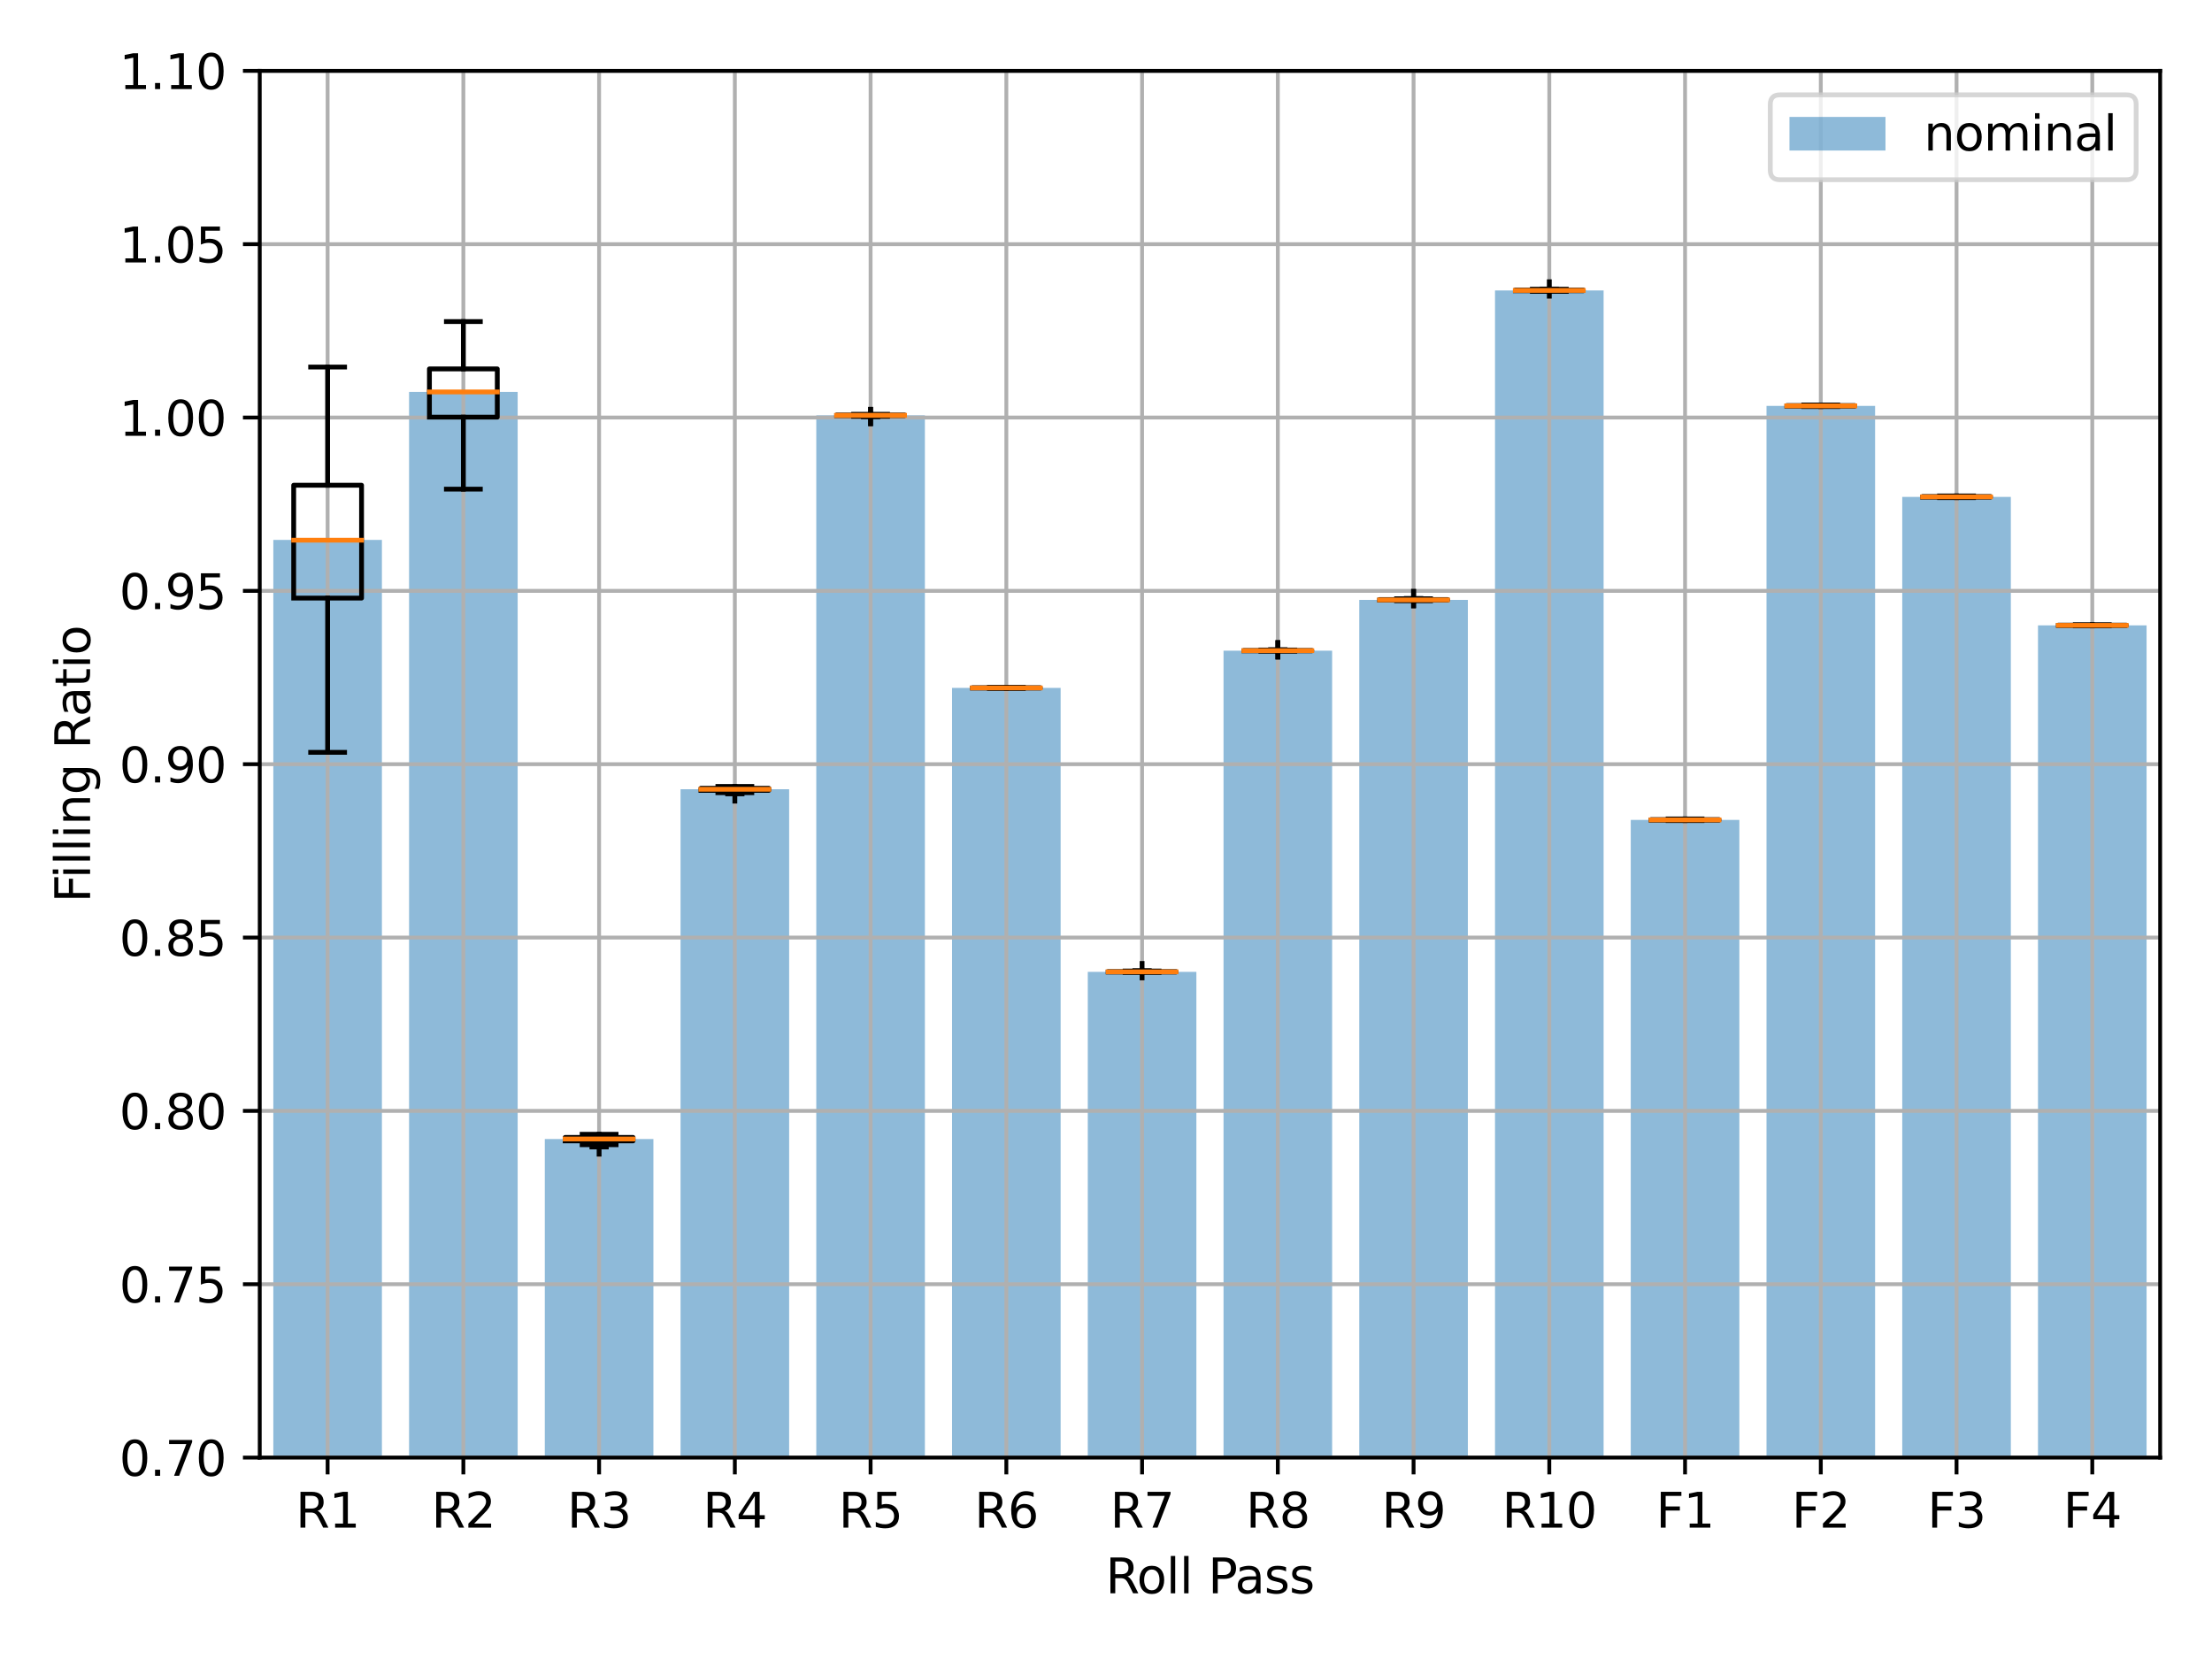 <?xml version="1.0" encoding="utf-8" standalone="no"?>
<!DOCTYPE svg PUBLIC "-//W3C//DTD SVG 1.1//EN"
  "http://www.w3.org/Graphics/SVG/1.1/DTD/svg11.dtd">
<svg xmlns:xlink="http://www.w3.org/1999/xlink" width="460.8pt" height="345.6pt" viewBox="0 0 460.8 345.6" xmlns="http://www.w3.org/2000/svg" version="1.1">
 <defs>
  <style type="text/css">*{stroke-linejoin: round; stroke-linecap: butt}</style>
 </defs>
 <g id="figure_1">
  <g id="patch_1">
   <path d="M 0 345.6 
L 460.8 345.6 
L 460.8 0 
L 0 0 
z
" style="fill: #ffffff"/>
  </g>
  <g id="axes_1">
   <g id="patch_2">
    <path d="M 54.11 303.64 
L 450 303.64 
L 450 14.76 
L 54.11 14.76 
z
" style="fill: #ffffff"/>
   </g>
   <g id="patch_3">
    <path d="M 56.938 809.18 
L 79.56 809.18 
L 79.56 112.475 
L 56.938 112.475 
z
" clip-path="url(#p7769eb1802)" style="fill: #1f77b4; opacity: 0.5"/>
   </g>
   <g id="patch_4">
    <path d="M 85.216 809.18 
L 107.838 809.18 
L 107.838 81.638 
L 85.216 81.638 
z
" clip-path="url(#p7769eb1802)" style="fill: #1f77b4; opacity: 0.5"/>
   </g>
   <g id="patch_5">
    <path d="M 113.493 809.18 
L 136.116 809.18 
L 136.116 237.276 
L 113.493 237.276 
z
" clip-path="url(#p7769eb1802)" style="fill: #1f77b4; opacity: 0.5"/>
   </g>
   <g id="patch_6">
    <path d="M 141.771 809.18 
L 164.394 809.18 
L 164.394 164.415 
L 141.771 164.415 
z
" clip-path="url(#p7769eb1802)" style="fill: #1f77b4; opacity: 0.5"/>
   </g>
   <g id="patch_7">
    <path d="M 170.049 809.18 
L 192.672 809.18 
L 192.672 86.518 
L 170.049 86.518 
z
" clip-path="url(#p7769eb1802)" style="fill: #1f77b4; opacity: 0.5"/>
   </g>
   <g id="patch_8">
    <path d="M 198.327 809.18 
L 220.949 809.18 
L 220.949 143.306 
L 198.327 143.306 
z
" clip-path="url(#p7769eb1802)" style="fill: #1f77b4; opacity: 0.5"/>
   </g>
   <g id="patch_9">
    <path d="M 226.605 809.18 
L 249.227 809.18 
L 249.227 202.457 
L 226.605 202.457 
z
" clip-path="url(#p7769eb1802)" style="fill: #1f77b4; opacity: 0.5"/>
   </g>
   <g id="patch_10">
    <path d="M 254.883 809.18 
L 277.505 809.18 
L 277.505 135.548 
L 254.883 135.548 
z
" clip-path="url(#p7769eb1802)" style="fill: #1f77b4; opacity: 0.5"/>
   </g>
   <g id="patch_11">
    <path d="M 283.161 809.18 
L 305.783 809.18 
L 305.783 124.974 
L 283.161 124.974 
z
" clip-path="url(#p7769eb1802)" style="fill: #1f77b4; opacity: 0.5"/>
   </g>
   <g id="patch_12">
    <path d="M 311.438 809.18 
L 334.061 809.18 
L 334.061 60.503 
L 311.438 60.503 
z
" clip-path="url(#p7769eb1802)" style="fill: #1f77b4; opacity: 0.5"/>
   </g>
   <g id="patch_13">
    <path d="M 339.716 809.18 
L 362.339 809.18 
L 362.339 170.805 
L 339.716 170.805 
z
" clip-path="url(#p7769eb1802)" style="fill: #1f77b4; opacity: 0.5"/>
   </g>
   <g id="patch_14">
    <path d="M 367.994 809.18 
L 390.616 809.18 
L 390.616 84.556 
L 367.994 84.556 
z
" clip-path="url(#p7769eb1802)" style="fill: #1f77b4; opacity: 0.5"/>
   </g>
   <g id="patch_15">
    <path d="M 396.272 809.18 
L 418.894 809.18 
L 418.894 103.51 
L 396.272 103.51 
z
" clip-path="url(#p7769eb1802)" style="fill: #1f77b4; opacity: 0.5"/>
   </g>
   <g id="patch_16">
    <path d="M 424.55 809.18 
L 447.172 809.18 
L 447.172 130.273 
L 424.55 130.273 
z
" clip-path="url(#p7769eb1802)" style="fill: #1f77b4; opacity: 0.5"/>
   </g>
   <g id="matplotlib.axis_1">
    <g id="xtick_1">
     <g id="line2d_1">
      <path d="M 68.249 303.64 
L 68.249 14.76 
" clip-path="url(#p7769eb1802)" style="fill: none; stroke: #b0b0b0; stroke-width: 0.8; stroke-linecap: square"/>
     </g>
     <g id="line2d_2">
      <defs>
       <path id="m041679e17b" d="M 0 0 
L 0 3.5 
" style="stroke: #000000; stroke-width: 0.8"/>
      </defs>
      <g>
       <use xlink:href="#m041679e17b" x="68.249" y="303.64" style="stroke: #000000; stroke-width: 0.8"/>
      </g>
     </g>
     <g id="text_1">
      <!-- R1 -->
      <g transform="translate(61.593 318.238) scale(0.1 -0.1)">
       <defs>
        <path id="DejaVuSans-52" d="M 2841 2188 
Q 3044 2119 3236 1894 
Q 3428 1669 3622 1275 
L 4263 0 
L 3584 0 
L 2988 1197 
Q 2756 1666 2539 1819 
Q 2322 1972 1947 1972 
L 1259 1972 
L 1259 0 
L 628 0 
L 628 4666 
L 2053 4666 
Q 2853 4666 3247 4331 
Q 3641 3997 3641 3322 
Q 3641 2881 3436 2590 
Q 3231 2300 2841 2188 
z
M 1259 4147 
L 1259 2491 
L 2053 2491 
Q 2509 2491 2742 2702 
Q 2975 2913 2975 3322 
Q 2975 3731 2742 3939 
Q 2509 4147 2053 4147 
L 1259 4147 
z
" transform="scale(0.016)"/>
        <path id="DejaVuSans-31" d="M 794 531 
L 1825 531 
L 1825 4091 
L 703 3866 
L 703 4441 
L 1819 4666 
L 2450 4666 
L 2450 531 
L 3481 531 
L 3481 0 
L 794 0 
L 794 531 
z
" transform="scale(0.016)"/>
       </defs>
       <use xlink:href="#DejaVuSans-52"/>
       <use xlink:href="#DejaVuSans-31" x="69.482"/>
      </g>
     </g>
    </g>
    <g id="xtick_2">
     <g id="line2d_3">
      <path d="M 96.527 303.64 
L 96.527 14.76 
" clip-path="url(#p7769eb1802)" style="fill: none; stroke: #b0b0b0; stroke-width: 0.8; stroke-linecap: square"/>
     </g>
     <g id="line2d_4">
      <g>
       <use xlink:href="#m041679e17b" x="96.527" y="303.64" style="stroke: #000000; stroke-width: 0.8"/>
      </g>
     </g>
     <g id="text_2">
      <!-- R2 -->
      <g transform="translate(89.871 318.238) scale(0.1 -0.1)">
       <defs>
        <path id="DejaVuSans-32" d="M 1228 531 
L 3431 531 
L 3431 0 
L 469 0 
L 469 531 
Q 828 903 1448 1529 
Q 2069 2156 2228 2338 
Q 2531 2678 2651 2914 
Q 2772 3150 2772 3378 
Q 2772 3750 2511 3984 
Q 2250 4219 1831 4219 
Q 1534 4219 1204 4116 
Q 875 4013 500 3803 
L 500 4441 
Q 881 4594 1212 4672 
Q 1544 4750 1819 4750 
Q 2544 4750 2975 4387 
Q 3406 4025 3406 3419 
Q 3406 3131 3298 2873 
Q 3191 2616 2906 2266 
Q 2828 2175 2409 1742 
Q 1991 1309 1228 531 
z
" transform="scale(0.016)"/>
       </defs>
       <use xlink:href="#DejaVuSans-52"/>
       <use xlink:href="#DejaVuSans-32" x="69.482"/>
      </g>
     </g>
    </g>
    <g id="xtick_3">
     <g id="line2d_5">
      <path d="M 124.805 303.64 
L 124.805 14.76 
" clip-path="url(#p7769eb1802)" style="fill: none; stroke: #b0b0b0; stroke-width: 0.8; stroke-linecap: square"/>
     </g>
     <g id="line2d_6">
      <g>
       <use xlink:href="#m041679e17b" x="124.805" y="303.64" style="stroke: #000000; stroke-width: 0.8"/>
      </g>
     </g>
     <g id="text_3">
      <!-- R3 -->
      <g transform="translate(118.149 318.238) scale(0.1 -0.1)">
       <defs>
        <path id="DejaVuSans-33" d="M 2597 2516 
Q 3050 2419 3304 2112 
Q 3559 1806 3559 1356 
Q 3559 666 3084 287 
Q 2609 -91 1734 -91 
Q 1441 -91 1130 -33 
Q 819 25 488 141 
L 488 750 
Q 750 597 1062 519 
Q 1375 441 1716 441 
Q 2309 441 2620 675 
Q 2931 909 2931 1356 
Q 2931 1769 2642 2001 
Q 2353 2234 1838 2234 
L 1294 2234 
L 1294 2753 
L 1863 2753 
Q 2328 2753 2575 2939 
Q 2822 3125 2822 3475 
Q 2822 3834 2567 4026 
Q 2313 4219 1838 4219 
Q 1578 4219 1281 4162 
Q 984 4106 628 3988 
L 628 4550 
Q 988 4650 1302 4700 
Q 1616 4750 1894 4750 
Q 2613 4750 3031 4423 
Q 3450 4097 3450 3541 
Q 3450 3153 3228 2886 
Q 3006 2619 2597 2516 
z
" transform="scale(0.016)"/>
       </defs>
       <use xlink:href="#DejaVuSans-52"/>
       <use xlink:href="#DejaVuSans-33" x="69.482"/>
      </g>
     </g>
    </g>
    <g id="xtick_4">
     <g id="line2d_7">
      <path d="M 153.083 303.64 
L 153.083 14.76 
" clip-path="url(#p7769eb1802)" style="fill: none; stroke: #b0b0b0; stroke-width: 0.8; stroke-linecap: square"/>
     </g>
     <g id="line2d_8">
      <g>
       <use xlink:href="#m041679e17b" x="153.083" y="303.64" style="stroke: #000000; stroke-width: 0.8"/>
      </g>
     </g>
     <g id="text_4">
      <!-- R4 -->
      <g transform="translate(146.427 318.238) scale(0.1 -0.1)">
       <defs>
        <path id="DejaVuSans-34" d="M 2419 4116 
L 825 1625 
L 2419 1625 
L 2419 4116 
z
M 2253 4666 
L 3047 4666 
L 3047 1625 
L 3713 1625 
L 3713 1100 
L 3047 1100 
L 3047 0 
L 2419 0 
L 2419 1100 
L 313 1100 
L 313 1709 
L 2253 4666 
z
" transform="scale(0.016)"/>
       </defs>
       <use xlink:href="#DejaVuSans-52"/>
       <use xlink:href="#DejaVuSans-34" x="69.482"/>
      </g>
     </g>
    </g>
    <g id="xtick_5">
     <g id="line2d_9">
      <path d="M 181.36 303.64 
L 181.36 14.76 
" clip-path="url(#p7769eb1802)" style="fill: none; stroke: #b0b0b0; stroke-width: 0.8; stroke-linecap: square"/>
     </g>
     <g id="line2d_10">
      <g>
       <use xlink:href="#m041679e17b" x="181.36" y="303.64" style="stroke: #000000; stroke-width: 0.8"/>
      </g>
     </g>
     <g id="text_5">
      <!-- R5 -->
      <g transform="translate(174.705 318.238) scale(0.1 -0.1)">
       <defs>
        <path id="DejaVuSans-35" d="M 691 4666 
L 3169 4666 
L 3169 4134 
L 1269 4134 
L 1269 2991 
Q 1406 3038 1543 3061 
Q 1681 3084 1819 3084 
Q 2600 3084 3056 2656 
Q 3513 2228 3513 1497 
Q 3513 744 3044 326 
Q 2575 -91 1722 -91 
Q 1428 -91 1123 -41 
Q 819 9 494 109 
L 494 744 
Q 775 591 1075 516 
Q 1375 441 1709 441 
Q 2250 441 2565 725 
Q 2881 1009 2881 1497 
Q 2881 1984 2565 2268 
Q 2250 2553 1709 2553 
Q 1456 2553 1204 2497 
Q 953 2441 691 2322 
L 691 4666 
z
" transform="scale(0.016)"/>
       </defs>
       <use xlink:href="#DejaVuSans-52"/>
       <use xlink:href="#DejaVuSans-35" x="69.482"/>
      </g>
     </g>
    </g>
    <g id="xtick_6">
     <g id="line2d_11">
      <path d="M 209.638 303.64 
L 209.638 14.76 
" clip-path="url(#p7769eb1802)" style="fill: none; stroke: #b0b0b0; stroke-width: 0.8; stroke-linecap: square"/>
     </g>
     <g id="line2d_12">
      <g>
       <use xlink:href="#m041679e17b" x="209.638" y="303.64" style="stroke: #000000; stroke-width: 0.8"/>
      </g>
     </g>
     <g id="text_6">
      <!-- R6 -->
      <g transform="translate(202.983 318.238) scale(0.1 -0.1)">
       <defs>
        <path id="DejaVuSans-36" d="M 2113 2584 
Q 1688 2584 1439 2293 
Q 1191 2003 1191 1497 
Q 1191 994 1439 701 
Q 1688 409 2113 409 
Q 2538 409 2786 701 
Q 3034 994 3034 1497 
Q 3034 2003 2786 2293 
Q 2538 2584 2113 2584 
z
M 3366 4563 
L 3366 3988 
Q 3128 4100 2886 4159 
Q 2644 4219 2406 4219 
Q 1781 4219 1451 3797 
Q 1122 3375 1075 2522 
Q 1259 2794 1537 2939 
Q 1816 3084 2150 3084 
Q 2853 3084 3261 2657 
Q 3669 2231 3669 1497 
Q 3669 778 3244 343 
Q 2819 -91 2113 -91 
Q 1303 -91 875 529 
Q 447 1150 447 2328 
Q 447 3434 972 4092 
Q 1497 4750 2381 4750 
Q 2619 4750 2861 4703 
Q 3103 4656 3366 4563 
z
" transform="scale(0.016)"/>
       </defs>
       <use xlink:href="#DejaVuSans-52"/>
       <use xlink:href="#DejaVuSans-36" x="69.482"/>
      </g>
     </g>
    </g>
    <g id="xtick_7">
     <g id="line2d_13">
      <path d="M 237.916 303.64 
L 237.916 14.76 
" clip-path="url(#p7769eb1802)" style="fill: none; stroke: #b0b0b0; stroke-width: 0.8; stroke-linecap: square"/>
     </g>
     <g id="line2d_14">
      <g>
       <use xlink:href="#m041679e17b" x="237.916" y="303.64" style="stroke: #000000; stroke-width: 0.8"/>
      </g>
     </g>
     <g id="text_7">
      <!-- R7 -->
      <g transform="translate(231.261 318.238) scale(0.1 -0.1)">
       <defs>
        <path id="DejaVuSans-37" d="M 525 4666 
L 3525 4666 
L 3525 4397 
L 1831 0 
L 1172 0 
L 2766 4134 
L 525 4134 
L 525 4666 
z
" transform="scale(0.016)"/>
       </defs>
       <use xlink:href="#DejaVuSans-52"/>
       <use xlink:href="#DejaVuSans-37" x="69.482"/>
      </g>
     </g>
    </g>
    <g id="xtick_8">
     <g id="line2d_15">
      <path d="M 266.194 303.64 
L 266.194 14.76 
" clip-path="url(#p7769eb1802)" style="fill: none; stroke: #b0b0b0; stroke-width: 0.8; stroke-linecap: square"/>
     </g>
     <g id="line2d_16">
      <g>
       <use xlink:href="#m041679e17b" x="266.194" y="303.64" style="stroke: #000000; stroke-width: 0.8"/>
      </g>
     </g>
     <g id="text_8">
      <!-- R8 -->
      <g transform="translate(259.538 318.238) scale(0.1 -0.1)">
       <defs>
        <path id="DejaVuSans-38" d="M 2034 2216 
Q 1584 2216 1326 1975 
Q 1069 1734 1069 1313 
Q 1069 891 1326 650 
Q 1584 409 2034 409 
Q 2484 409 2743 651 
Q 3003 894 3003 1313 
Q 3003 1734 2745 1975 
Q 2488 2216 2034 2216 
z
M 1403 2484 
Q 997 2584 770 2862 
Q 544 3141 544 3541 
Q 544 4100 942 4425 
Q 1341 4750 2034 4750 
Q 2731 4750 3128 4425 
Q 3525 4100 3525 3541 
Q 3525 3141 3298 2862 
Q 3072 2584 2669 2484 
Q 3125 2378 3379 2068 
Q 3634 1759 3634 1313 
Q 3634 634 3220 271 
Q 2806 -91 2034 -91 
Q 1263 -91 848 271 
Q 434 634 434 1313 
Q 434 1759 690 2068 
Q 947 2378 1403 2484 
z
M 1172 3481 
Q 1172 3119 1398 2916 
Q 1625 2713 2034 2713 
Q 2441 2713 2670 2916 
Q 2900 3119 2900 3481 
Q 2900 3844 2670 4047 
Q 2441 4250 2034 4250 
Q 1625 4250 1398 4047 
Q 1172 3844 1172 3481 
z
" transform="scale(0.016)"/>
       </defs>
       <use xlink:href="#DejaVuSans-52"/>
       <use xlink:href="#DejaVuSans-38" x="69.482"/>
      </g>
     </g>
    </g>
    <g id="xtick_9">
     <g id="line2d_17">
      <path d="M 294.472 303.64 
L 294.472 14.76 
" clip-path="url(#p7769eb1802)" style="fill: none; stroke: #b0b0b0; stroke-width: 0.8; stroke-linecap: square"/>
     </g>
     <g id="line2d_18">
      <g>
       <use xlink:href="#m041679e17b" x="294.472" y="303.64" style="stroke: #000000; stroke-width: 0.8"/>
      </g>
     </g>
     <g id="text_9">
      <!-- R9 -->
      <g transform="translate(287.816 318.238) scale(0.1 -0.1)">
       <defs>
        <path id="DejaVuSans-39" d="M 703 97 
L 703 672 
Q 941 559 1184 500 
Q 1428 441 1663 441 
Q 2288 441 2617 861 
Q 2947 1281 2994 2138 
Q 2813 1869 2534 1725 
Q 2256 1581 1919 1581 
Q 1219 1581 811 2004 
Q 403 2428 403 3163 
Q 403 3881 828 4315 
Q 1253 4750 1959 4750 
Q 2769 4750 3195 4129 
Q 3622 3509 3622 2328 
Q 3622 1225 3098 567 
Q 2575 -91 1691 -91 
Q 1453 -91 1209 -44 
Q 966 3 703 97 
z
M 1959 2075 
Q 2384 2075 2632 2365 
Q 2881 2656 2881 3163 
Q 2881 3666 2632 3958 
Q 2384 4250 1959 4250 
Q 1534 4250 1286 3958 
Q 1038 3666 1038 3163 
Q 1038 2656 1286 2365 
Q 1534 2075 1959 2075 
z
" transform="scale(0.016)"/>
       </defs>
       <use xlink:href="#DejaVuSans-52"/>
       <use xlink:href="#DejaVuSans-39" x="69.482"/>
      </g>
     </g>
    </g>
    <g id="xtick_10">
     <g id="line2d_19">
      <path d="M 322.75 303.64 
L 322.75 14.76 
" clip-path="url(#p7769eb1802)" style="fill: none; stroke: #b0b0b0; stroke-width: 0.8; stroke-linecap: square"/>
     </g>
     <g id="line2d_20">
      <g>
       <use xlink:href="#m041679e17b" x="322.75" y="303.64" style="stroke: #000000; stroke-width: 0.8"/>
      </g>
     </g>
     <g id="text_10">
      <!-- R10 -->
      <g transform="translate(312.913 318.238) scale(0.1 -0.1)">
       <defs>
        <path id="DejaVuSans-30" d="M 2034 4250 
Q 1547 4250 1301 3770 
Q 1056 3291 1056 2328 
Q 1056 1369 1301 889 
Q 1547 409 2034 409 
Q 2525 409 2770 889 
Q 3016 1369 3016 2328 
Q 3016 3291 2770 3770 
Q 2525 4250 2034 4250 
z
M 2034 4750 
Q 2819 4750 3233 4129 
Q 3647 3509 3647 2328 
Q 3647 1150 3233 529 
Q 2819 -91 2034 -91 
Q 1250 -91 836 529 
Q 422 1150 422 2328 
Q 422 3509 836 4129 
Q 1250 4750 2034 4750 
z
" transform="scale(0.016)"/>
       </defs>
       <use xlink:href="#DejaVuSans-52"/>
       <use xlink:href="#DejaVuSans-31" x="69.482"/>
       <use xlink:href="#DejaVuSans-30" x="133.105"/>
      </g>
     </g>
    </g>
    <g id="xtick_11">
     <g id="line2d_21">
      <path d="M 351.027 303.64 
L 351.027 14.76 
" clip-path="url(#p7769eb1802)" style="fill: none; stroke: #b0b0b0; stroke-width: 0.8; stroke-linecap: square"/>
     </g>
     <g id="line2d_22">
      <g>
       <use xlink:href="#m041679e17b" x="351.027" y="303.64" style="stroke: #000000; stroke-width: 0.8"/>
      </g>
     </g>
     <g id="text_11">
      <!-- F1 -->
      <g transform="translate(344.97 318.238) scale(0.1 -0.1)">
       <defs>
        <path id="DejaVuSans-46" d="M 628 4666 
L 3309 4666 
L 3309 4134 
L 1259 4134 
L 1259 2759 
L 3109 2759 
L 3109 2228 
L 1259 2228 
L 1259 0 
L 628 0 
L 628 4666 
z
" transform="scale(0.016)"/>
       </defs>
       <use xlink:href="#DejaVuSans-46"/>
       <use xlink:href="#DejaVuSans-31" x="57.52"/>
      </g>
     </g>
    </g>
    <g id="xtick_12">
     <g id="line2d_23">
      <path d="M 379.305 303.64 
L 379.305 14.76 
" clip-path="url(#p7769eb1802)" style="fill: none; stroke: #b0b0b0; stroke-width: 0.8; stroke-linecap: square"/>
     </g>
     <g id="line2d_24">
      <g>
       <use xlink:href="#m041679e17b" x="379.305" y="303.64" style="stroke: #000000; stroke-width: 0.8"/>
      </g>
     </g>
     <g id="text_12">
      <!-- F2 -->
      <g transform="translate(373.248 318.238) scale(0.1 -0.1)">
       <use xlink:href="#DejaVuSans-46"/>
       <use xlink:href="#DejaVuSans-32" x="57.52"/>
      </g>
     </g>
    </g>
    <g id="xtick_13">
     <g id="line2d_25">
      <path d="M 407.583 303.64 
L 407.583 14.76 
" clip-path="url(#p7769eb1802)" style="fill: none; stroke: #b0b0b0; stroke-width: 0.8; stroke-linecap: square"/>
     </g>
     <g id="line2d_26">
      <g>
       <use xlink:href="#m041679e17b" x="407.583" y="303.64" style="stroke: #000000; stroke-width: 0.8"/>
      </g>
     </g>
     <g id="text_13">
      <!-- F3 -->
      <g transform="translate(401.526 318.238) scale(0.1 -0.1)">
       <use xlink:href="#DejaVuSans-46"/>
       <use xlink:href="#DejaVuSans-33" x="57.52"/>
      </g>
     </g>
    </g>
    <g id="xtick_14">
     <g id="line2d_27">
      <path d="M 435.861 303.64 
L 435.861 14.76 
" clip-path="url(#p7769eb1802)" style="fill: none; stroke: #b0b0b0; stroke-width: 0.8; stroke-linecap: square"/>
     </g>
     <g id="line2d_28">
      <g>
       <use xlink:href="#m041679e17b" x="435.861" y="303.64" style="stroke: #000000; stroke-width: 0.8"/>
      </g>
     </g>
     <g id="text_14">
      <!-- F4 -->
      <g transform="translate(429.804 318.238) scale(0.1 -0.1)">
       <use xlink:href="#DejaVuSans-46"/>
       <use xlink:href="#DejaVuSans-34" x="57.52"/>
      </g>
     </g>
    </g>
    <g id="text_15">
     <!-- Roll Pass -->
     <g transform="translate(230.316 331.917) scale(0.1 -0.1)">
      <defs>
       <path id="DejaVuSans-6f" d="M 1959 3097 
Q 1497 3097 1228 2736 
Q 959 2375 959 1747 
Q 959 1119 1226 758 
Q 1494 397 1959 397 
Q 2419 397 2687 759 
Q 2956 1122 2956 1747 
Q 2956 2369 2687 2733 
Q 2419 3097 1959 3097 
z
M 1959 3584 
Q 2709 3584 3137 3096 
Q 3566 2609 3566 1747 
Q 3566 888 3137 398 
Q 2709 -91 1959 -91 
Q 1206 -91 779 398 
Q 353 888 353 1747 
Q 353 2609 779 3096 
Q 1206 3584 1959 3584 
z
" transform="scale(0.016)"/>
       <path id="DejaVuSans-6c" d="M 603 4863 
L 1178 4863 
L 1178 0 
L 603 0 
L 603 4863 
z
" transform="scale(0.016)"/>
       <path id="DejaVuSans-20" transform="scale(0.016)"/>
       <path id="DejaVuSans-50" d="M 1259 4147 
L 1259 2394 
L 2053 2394 
Q 2494 2394 2734 2622 
Q 2975 2850 2975 3272 
Q 2975 3691 2734 3919 
Q 2494 4147 2053 4147 
L 1259 4147 
z
M 628 4666 
L 2053 4666 
Q 2838 4666 3239 4311 
Q 3641 3956 3641 3272 
Q 3641 2581 3239 2228 
Q 2838 1875 2053 1875 
L 1259 1875 
L 1259 0 
L 628 0 
L 628 4666 
z
" transform="scale(0.016)"/>
       <path id="DejaVuSans-61" d="M 2194 1759 
Q 1497 1759 1228 1600 
Q 959 1441 959 1056 
Q 959 750 1161 570 
Q 1363 391 1709 391 
Q 2188 391 2477 730 
Q 2766 1069 2766 1631 
L 2766 1759 
L 2194 1759 
z
M 3341 1997 
L 3341 0 
L 2766 0 
L 2766 531 
Q 2569 213 2275 61 
Q 1981 -91 1556 -91 
Q 1019 -91 701 211 
Q 384 513 384 1019 
Q 384 1609 779 1909 
Q 1175 2209 1959 2209 
L 2766 2209 
L 2766 2266 
Q 2766 2663 2505 2880 
Q 2244 3097 1772 3097 
Q 1472 3097 1187 3025 
Q 903 2953 641 2809 
L 641 3341 
Q 956 3463 1253 3523 
Q 1550 3584 1831 3584 
Q 2591 3584 2966 3190 
Q 3341 2797 3341 1997 
z
" transform="scale(0.016)"/>
       <path id="DejaVuSans-73" d="M 2834 3397 
L 2834 2853 
Q 2591 2978 2328 3040 
Q 2066 3103 1784 3103 
Q 1356 3103 1142 2972 
Q 928 2841 928 2578 
Q 928 2378 1081 2264 
Q 1234 2150 1697 2047 
L 1894 2003 
Q 2506 1872 2764 1633 
Q 3022 1394 3022 966 
Q 3022 478 2636 193 
Q 2250 -91 1575 -91 
Q 1294 -91 989 -36 
Q 684 19 347 128 
L 347 722 
Q 666 556 975 473 
Q 1284 391 1588 391 
Q 1994 391 2212 530 
Q 2431 669 2431 922 
Q 2431 1156 2273 1281 
Q 2116 1406 1581 1522 
L 1381 1569 
Q 847 1681 609 1914 
Q 372 2147 372 2553 
Q 372 3047 722 3315 
Q 1072 3584 1716 3584 
Q 2034 3584 2315 3537 
Q 2597 3491 2834 3397 
z
" transform="scale(0.016)"/>
      </defs>
      <use xlink:href="#DejaVuSans-52"/>
      <use xlink:href="#DejaVuSans-6f" x="64.982"/>
      <use xlink:href="#DejaVuSans-6c" x="126.164"/>
      <use xlink:href="#DejaVuSans-6c" x="153.947"/>
      <use xlink:href="#DejaVuSans-20" x="181.73"/>
      <use xlink:href="#DejaVuSans-50" x="213.518"/>
      <use xlink:href="#DejaVuSans-61" x="269.32"/>
      <use xlink:href="#DejaVuSans-73" x="330.6"/>
      <use xlink:href="#DejaVuSans-73" x="382.699"/>
     </g>
    </g>
   </g>
   <g id="matplotlib.axis_2">
    <g id="ytick_1">
     <g id="line2d_29">
      <path d="M 54.11 303.64 
L 450 303.64 
" clip-path="url(#p7769eb1802)" style="fill: none; stroke: #b0b0b0; stroke-width: 0.8; stroke-linecap: square"/>
     </g>
     <g id="line2d_30">
      <defs>
       <path id="mcd298fdd99" d="M 0 0 
L -3.5 0 
" style="stroke: #000000; stroke-width: 0.8"/>
      </defs>
      <g>
       <use xlink:href="#mcd298fdd99" x="54.11" y="303.64" style="stroke: #000000; stroke-width: 0.8"/>
      </g>
     </g>
     <g id="text_16">
      <!-- 0.70 -->
      <g transform="translate(24.844 307.439) scale(0.1 -0.1)">
       <defs>
        <path id="DejaVuSans-2e" d="M 684 794 
L 1344 794 
L 1344 0 
L 684 0 
L 684 794 
z
" transform="scale(0.016)"/>
       </defs>
       <use xlink:href="#DejaVuSans-30"/>
       <use xlink:href="#DejaVuSans-2e" x="63.623"/>
       <use xlink:href="#DejaVuSans-37" x="95.41"/>
       <use xlink:href="#DejaVuSans-30" x="159.033"/>
      </g>
     </g>
    </g>
    <g id="ytick_2">
     <g id="line2d_31">
      <path d="M 54.11 267.53 
L 450 267.53 
" clip-path="url(#p7769eb1802)" style="fill: none; stroke: #b0b0b0; stroke-width: 0.8; stroke-linecap: square"/>
     </g>
     <g id="line2d_32">
      <g>
       <use xlink:href="#mcd298fdd99" x="54.11" y="267.53" style="stroke: #000000; stroke-width: 0.8"/>
      </g>
     </g>
     <g id="text_17">
      <!-- 0.75 -->
      <g transform="translate(24.844 271.329) scale(0.1 -0.1)">
       <use xlink:href="#DejaVuSans-30"/>
       <use xlink:href="#DejaVuSans-2e" x="63.623"/>
       <use xlink:href="#DejaVuSans-37" x="95.41"/>
       <use xlink:href="#DejaVuSans-35" x="159.033"/>
      </g>
     </g>
    </g>
    <g id="ytick_3">
     <g id="line2d_33">
      <path d="M 54.11 231.42 
L 450 231.42 
" clip-path="url(#p7769eb1802)" style="fill: none; stroke: #b0b0b0; stroke-width: 0.8; stroke-linecap: square"/>
     </g>
     <g id="line2d_34">
      <g>
       <use xlink:href="#mcd298fdd99" x="54.11" y="231.42" style="stroke: #000000; stroke-width: 0.8"/>
      </g>
     </g>
     <g id="text_18">
      <!-- 0.80 -->
      <g transform="translate(24.844 235.219) scale(0.1 -0.1)">
       <use xlink:href="#DejaVuSans-30"/>
       <use xlink:href="#DejaVuSans-2e" x="63.623"/>
       <use xlink:href="#DejaVuSans-38" x="95.41"/>
       <use xlink:href="#DejaVuSans-30" x="159.033"/>
      </g>
     </g>
    </g>
    <g id="ytick_4">
     <g id="line2d_35">
      <path d="M 54.11 195.31 
L 450 195.31 
" clip-path="url(#p7769eb1802)" style="fill: none; stroke: #b0b0b0; stroke-width: 0.8; stroke-linecap: square"/>
     </g>
     <g id="line2d_36">
      <g>
       <use xlink:href="#mcd298fdd99" x="54.11" y="195.31" style="stroke: #000000; stroke-width: 0.8"/>
      </g>
     </g>
     <g id="text_19">
      <!-- 0.85 -->
      <g transform="translate(24.844 199.109) scale(0.1 -0.1)">
       <use xlink:href="#DejaVuSans-30"/>
       <use xlink:href="#DejaVuSans-2e" x="63.623"/>
       <use xlink:href="#DejaVuSans-38" x="95.41"/>
       <use xlink:href="#DejaVuSans-35" x="159.033"/>
      </g>
     </g>
    </g>
    <g id="ytick_5">
     <g id="line2d_37">
      <path d="M 54.11 159.2 
L 450 159.2 
" clip-path="url(#p7769eb1802)" style="fill: none; stroke: #b0b0b0; stroke-width: 0.8; stroke-linecap: square"/>
     </g>
     <g id="line2d_38">
      <g>
       <use xlink:href="#mcd298fdd99" x="54.11" y="159.2" style="stroke: #000000; stroke-width: 0.8"/>
      </g>
     </g>
     <g id="text_20">
      <!-- 0.90 -->
      <g transform="translate(24.844 162.999) scale(0.1 -0.1)">
       <use xlink:href="#DejaVuSans-30"/>
       <use xlink:href="#DejaVuSans-2e" x="63.623"/>
       <use xlink:href="#DejaVuSans-39" x="95.41"/>
       <use xlink:href="#DejaVuSans-30" x="159.033"/>
      </g>
     </g>
    </g>
    <g id="ytick_6">
     <g id="line2d_39">
      <path d="M 54.11 123.09 
L 450 123.09 
" clip-path="url(#p7769eb1802)" style="fill: none; stroke: #b0b0b0; stroke-width: 0.8; stroke-linecap: square"/>
     </g>
     <g id="line2d_40">
      <g>
       <use xlink:href="#mcd298fdd99" x="54.11" y="123.09" style="stroke: #000000; stroke-width: 0.8"/>
      </g>
     </g>
     <g id="text_21">
      <!-- 0.95 -->
      <g transform="translate(24.844 126.889) scale(0.1 -0.1)">
       <use xlink:href="#DejaVuSans-30"/>
       <use xlink:href="#DejaVuSans-2e" x="63.623"/>
       <use xlink:href="#DejaVuSans-39" x="95.41"/>
       <use xlink:href="#DejaVuSans-35" x="159.033"/>
      </g>
     </g>
    </g>
    <g id="ytick_7">
     <g id="line2d_41">
      <path d="M 54.11 86.98 
L 450 86.98 
" clip-path="url(#p7769eb1802)" style="fill: none; stroke: #b0b0b0; stroke-width: 0.8; stroke-linecap: square"/>
     </g>
     <g id="line2d_42">
      <g>
       <use xlink:href="#mcd298fdd99" x="54.11" y="86.98" style="stroke: #000000; stroke-width: 0.8"/>
      </g>
     </g>
     <g id="text_22">
      <!-- 1.00 -->
      <g transform="translate(24.844 90.779) scale(0.1 -0.1)">
       <use xlink:href="#DejaVuSans-31"/>
       <use xlink:href="#DejaVuSans-2e" x="63.623"/>
       <use xlink:href="#DejaVuSans-30" x="95.41"/>
       <use xlink:href="#DejaVuSans-30" x="159.033"/>
      </g>
     </g>
    </g>
    <g id="ytick_8">
     <g id="line2d_43">
      <path d="M 54.11 50.87 
L 450 50.87 
" clip-path="url(#p7769eb1802)" style="fill: none; stroke: #b0b0b0; stroke-width: 0.8; stroke-linecap: square"/>
     </g>
     <g id="line2d_44">
      <g>
       <use xlink:href="#mcd298fdd99" x="54.11" y="50.87" style="stroke: #000000; stroke-width: 0.8"/>
      </g>
     </g>
     <g id="text_23">
      <!-- 1.05 -->
      <g transform="translate(24.844 54.669) scale(0.1 -0.1)">
       <use xlink:href="#DejaVuSans-31"/>
       <use xlink:href="#DejaVuSans-2e" x="63.623"/>
       <use xlink:href="#DejaVuSans-30" x="95.41"/>
       <use xlink:href="#DejaVuSans-35" x="159.033"/>
      </g>
     </g>
    </g>
    <g id="ytick_9">
     <g id="line2d_45">
      <path d="M 54.11 14.76 
L 450 14.76 
" clip-path="url(#p7769eb1802)" style="fill: none; stroke: #b0b0b0; stroke-width: 0.8; stroke-linecap: square"/>
     </g>
     <g id="line2d_46">
      <g>
       <use xlink:href="#mcd298fdd99" x="54.11" y="14.76" style="stroke: #000000; stroke-width: 0.8"/>
      </g>
     </g>
     <g id="text_24">
      <!-- 1.10 -->
      <g transform="translate(24.844 18.559) scale(0.1 -0.1)">
       <use xlink:href="#DejaVuSans-31"/>
       <use xlink:href="#DejaVuSans-2e" x="63.623"/>
       <use xlink:href="#DejaVuSans-31" x="95.41"/>
       <use xlink:href="#DejaVuSans-30" x="159.033"/>
      </g>
     </g>
    </g>
    <g id="text_25">
     <!-- Filling Ratio -->
     <g transform="translate(18.765 188.036) rotate(-90) scale(0.1 -0.1)">
      <defs>
       <path id="DejaVuSans-69" d="M 603 3500 
L 1178 3500 
L 1178 0 
L 603 0 
L 603 3500 
z
M 603 4863 
L 1178 4863 
L 1178 4134 
L 603 4134 
L 603 4863 
z
" transform="scale(0.016)"/>
       <path id="DejaVuSans-6e" d="M 3513 2113 
L 3513 0 
L 2938 0 
L 2938 2094 
Q 2938 2591 2744 2837 
Q 2550 3084 2163 3084 
Q 1697 3084 1428 2787 
Q 1159 2491 1159 1978 
L 1159 0 
L 581 0 
L 581 3500 
L 1159 3500 
L 1159 2956 
Q 1366 3272 1645 3428 
Q 1925 3584 2291 3584 
Q 2894 3584 3203 3211 
Q 3513 2838 3513 2113 
z
" transform="scale(0.016)"/>
       <path id="DejaVuSans-67" d="M 2906 1791 
Q 2906 2416 2648 2759 
Q 2391 3103 1925 3103 
Q 1463 3103 1205 2759 
Q 947 2416 947 1791 
Q 947 1169 1205 825 
Q 1463 481 1925 481 
Q 2391 481 2648 825 
Q 2906 1169 2906 1791 
z
M 3481 434 
Q 3481 -459 3084 -895 
Q 2688 -1331 1869 -1331 
Q 1566 -1331 1297 -1286 
Q 1028 -1241 775 -1147 
L 775 -588 
Q 1028 -725 1275 -790 
Q 1522 -856 1778 -856 
Q 2344 -856 2625 -561 
Q 2906 -266 2906 331 
L 2906 616 
Q 2728 306 2450 153 
Q 2172 0 1784 0 
Q 1141 0 747 490 
Q 353 981 353 1791 
Q 353 2603 747 3093 
Q 1141 3584 1784 3584 
Q 2172 3584 2450 3431 
Q 2728 3278 2906 2969 
L 2906 3500 
L 3481 3500 
L 3481 434 
z
" transform="scale(0.016)"/>
       <path id="DejaVuSans-74" d="M 1172 4494 
L 1172 3500 
L 2356 3500 
L 2356 3053 
L 1172 3053 
L 1172 1153 
Q 1172 725 1289 603 
Q 1406 481 1766 481 
L 2356 481 
L 2356 0 
L 1766 0 
Q 1100 0 847 248 
Q 594 497 594 1153 
L 594 3053 
L 172 3053 
L 172 3500 
L 594 3500 
L 594 4494 
L 1172 4494 
z
" transform="scale(0.016)"/>
      </defs>
      <use xlink:href="#DejaVuSans-46"/>
      <use xlink:href="#DejaVuSans-69" x="50.27"/>
      <use xlink:href="#DejaVuSans-6c" x="78.053"/>
      <use xlink:href="#DejaVuSans-6c" x="105.836"/>
      <use xlink:href="#DejaVuSans-69" x="133.619"/>
      <use xlink:href="#DejaVuSans-6e" x="161.402"/>
      <use xlink:href="#DejaVuSans-67" x="224.781"/>
      <use xlink:href="#DejaVuSans-20" x="288.258"/>
      <use xlink:href="#DejaVuSans-52" x="320.045"/>
      <use xlink:href="#DejaVuSans-61" x="387.277"/>
      <use xlink:href="#DejaVuSans-74" x="448.557"/>
      <use xlink:href="#DejaVuSans-69" x="487.766"/>
      <use xlink:href="#DejaVuSans-6f" x="515.549"/>
     </g>
    </g>
   </g>
   <g id="line2d_47">
    <path d="M 61.179 124.595 
L 75.318 124.595 
L 75.318 101.08 
L 61.179 101.08 
L 61.179 124.595 
" clip-path="url(#p7769eb1802)" style="fill: none; stroke: #000000; stroke-linecap: square"/>
   </g>
   <g id="line2d_48">
    <path d="M 68.249 124.595 
L 68.249 156.724 
" clip-path="url(#p7769eb1802)" style="fill: none; stroke: #000000; stroke-linecap: square"/>
   </g>
   <g id="line2d_49">
    <path d="M 68.249 101.08 
L 68.249 76.466 
" clip-path="url(#p7769eb1802)" style="fill: none; stroke: #000000; stroke-linecap: square"/>
   </g>
   <g id="line2d_50">
    <path d="M 64.714 156.724 
L 71.784 156.724 
" clip-path="url(#p7769eb1802)" style="fill: none; stroke: #000000; stroke-linecap: square"/>
   </g>
   <g id="line2d_51">
    <path d="M 64.714 76.466 
L 71.784 76.466 
" clip-path="url(#p7769eb1802)" style="fill: none; stroke: #000000; stroke-linecap: square"/>
   </g>
   <g id="line2d_52"/>
   <g id="line2d_53">
    <path d="M 89.457 86.894 
L 103.596 86.894 
L 103.596 76.85 
L 89.457 76.85 
L 89.457 86.894 
" clip-path="url(#p7769eb1802)" style="fill: none; stroke: #000000; stroke-linecap: square"/>
   </g>
   <g id="line2d_54">
    <path d="M 96.527 86.894 
L 96.527 101.897 
" clip-path="url(#p7769eb1802)" style="fill: none; stroke: #000000; stroke-linecap: square"/>
   </g>
   <g id="line2d_55">
    <path d="M 96.527 76.85 
L 96.527 66.987 
" clip-path="url(#p7769eb1802)" style="fill: none; stroke: #000000; stroke-linecap: square"/>
   </g>
   <g id="line2d_56">
    <path d="M 92.992 101.897 
L 100.062 101.897 
" clip-path="url(#p7769eb1802)" style="fill: none; stroke: #000000; stroke-linecap: square"/>
   </g>
   <g id="line2d_57">
    <path d="M 92.992 66.987 
L 100.062 66.987 
" clip-path="url(#p7769eb1802)" style="fill: none; stroke: #000000; stroke-linecap: square"/>
   </g>
   <g id="line2d_58"/>
   <g id="line2d_59">
    <path d="M 117.735 237.669 
L 131.874 237.669 
L 131.874 236.944 
L 117.735 236.944 
L 117.735 237.669 
" clip-path="url(#p7769eb1802)" style="fill: none; stroke: #000000; stroke-linecap: square"/>
   </g>
   <g id="line2d_60">
    <path d="M 124.805 237.669 
L 124.805 238.468 
" clip-path="url(#p7769eb1802)" style="fill: none; stroke: #000000; stroke-linecap: square"/>
   </g>
   <g id="line2d_61">
    <path d="M 124.805 236.944 
L 124.805 236.296 
" clip-path="url(#p7769eb1802)" style="fill: none; stroke: #000000; stroke-linecap: square"/>
   </g>
   <g id="line2d_62">
    <path d="M 121.27 238.468 
L 128.339 238.468 
" clip-path="url(#p7769eb1802)" style="fill: none; stroke: #000000; stroke-linecap: square"/>
   </g>
   <g id="line2d_63">
    <path d="M 121.27 236.296 
L 128.339 236.296 
" clip-path="url(#p7769eb1802)" style="fill: none; stroke: #000000; stroke-linecap: square"/>
   </g>
   <g id="line2d_64">
    <defs>
     <path id="mc989462e0b" d="M -2 0 
L 2 0 
M 0 2 
L 0 -2 
" style="stroke: #000000"/>
    </defs>
    <g clip-path="url(#p7769eb1802)">
     <use xlink:href="#mc989462e0b" x="124.805" y="238.935" style="fill-opacity: 0; stroke: #000000"/>
    </g>
   </g>
   <g id="line2d_65">
    <path d="M 146.013 164.647 
L 160.152 164.647 
L 160.152 164.214 
L 146.013 164.214 
L 146.013 164.647 
" clip-path="url(#p7769eb1802)" style="fill: none; stroke: #000000; stroke-linecap: square"/>
   </g>
   <g id="line2d_66">
    <path d="M 153.083 164.647 
L 153.083 165.133 
" clip-path="url(#p7769eb1802)" style="fill: none; stroke: #000000; stroke-linecap: square"/>
   </g>
   <g id="line2d_67">
    <path d="M 153.083 164.214 
L 153.083 163.828 
" clip-path="url(#p7769eb1802)" style="fill: none; stroke: #000000; stroke-linecap: square"/>
   </g>
   <g id="line2d_68">
    <path d="M 149.548 165.133 
L 156.617 165.133 
" clip-path="url(#p7769eb1802)" style="fill: none; stroke: #000000; stroke-linecap: square"/>
   </g>
   <g id="line2d_69">
    <path d="M 149.548 163.828 
L 156.617 163.828 
" clip-path="url(#p7769eb1802)" style="fill: none; stroke: #000000; stroke-linecap: square"/>
   </g>
   <g id="line2d_70">
    <g clip-path="url(#p7769eb1802)">
     <use xlink:href="#mc989462e0b" x="153.083" y="165.382" style="fill-opacity: 0; stroke: #000000"/>
    </g>
   </g>
   <g id="line2d_71">
    <path d="M 174.291 86.574 
L 188.43 86.574 
L 188.43 86.453 
L 174.291 86.453 
L 174.291 86.574 
" clip-path="url(#p7769eb1802)" style="fill: none; stroke: #000000; stroke-linecap: square"/>
   </g>
   <g id="line2d_72">
    <path d="M 181.36 86.574 
L 181.36 86.726 
" clip-path="url(#p7769eb1802)" style="fill: none; stroke: #000000; stroke-linecap: square"/>
   </g>
   <g id="line2d_73">
    <path d="M 181.36 86.453 
L 181.36 86.304 
" clip-path="url(#p7769eb1802)" style="fill: none; stroke: #000000; stroke-linecap: square"/>
   </g>
   <g id="line2d_74">
    <path d="M 177.826 86.726 
L 184.895 86.726 
" clip-path="url(#p7769eb1802)" style="fill: none; stroke: #000000; stroke-linecap: square"/>
   </g>
   <g id="line2d_75">
    <path d="M 177.826 86.304 
L 184.895 86.304 
" clip-path="url(#p7769eb1802)" style="fill: none; stroke: #000000; stroke-linecap: square"/>
   </g>
   <g id="line2d_76">
    <g clip-path="url(#p7769eb1802)">
     <use xlink:href="#mc989462e0b" x="181.36" y="86.76" style="fill-opacity: 0; stroke: #000000"/>
     <use xlink:href="#mc989462e0b" x="181.36" y="86.779" style="fill-opacity: 0; stroke: #000000"/>
    </g>
   </g>
   <g id="line2d_77">
    <path d="M 202.569 143.336 
L 216.708 143.336 
L 216.708 143.268 
L 202.569 143.268 
L 202.569 143.336 
" clip-path="url(#p7769eb1802)" style="fill: none; stroke: #000000; stroke-linecap: square"/>
   </g>
   <g id="line2d_78">
    <path d="M 209.638 143.336 
L 209.638 143.423 
" clip-path="url(#p7769eb1802)" style="fill: none; stroke: #000000; stroke-linecap: square"/>
   </g>
   <g id="line2d_79">
    <path d="M 209.638 143.268 
L 209.638 143.185 
" clip-path="url(#p7769eb1802)" style="fill: none; stroke: #000000; stroke-linecap: square"/>
   </g>
   <g id="line2d_80">
    <path d="M 206.103 143.423 
L 213.173 143.423 
" clip-path="url(#p7769eb1802)" style="fill: none; stroke: #000000; stroke-linecap: square"/>
   </g>
   <g id="line2d_81">
    <path d="M 206.103 143.185 
L 213.173 143.185 
" clip-path="url(#p7769eb1802)" style="fill: none; stroke: #000000; stroke-linecap: square"/>
   </g>
   <g id="line2d_82"/>
   <g id="line2d_83">
    <path d="M 230.847 202.495 
L 244.986 202.495 
L 244.986 202.4 
L 230.847 202.4 
L 230.847 202.495 
" clip-path="url(#p7769eb1802)" style="fill: none; stroke: #000000; stroke-linecap: square"/>
   </g>
   <g id="line2d_84">
    <path d="M 237.916 202.495 
L 237.916 202.571 
" clip-path="url(#p7769eb1802)" style="fill: none; stroke: #000000; stroke-linecap: square"/>
   </g>
   <g id="line2d_85">
    <path d="M 237.916 202.4 
L 237.916 202.279 
" clip-path="url(#p7769eb1802)" style="fill: none; stroke: #000000; stroke-linecap: square"/>
   </g>
   <g id="line2d_86">
    <path d="M 234.381 202.571 
L 241.451 202.571 
" clip-path="url(#p7769eb1802)" style="fill: none; stroke: #000000; stroke-linecap: square"/>
   </g>
   <g id="line2d_87">
    <path d="M 234.381 202.279 
L 241.451 202.279 
" clip-path="url(#p7769eb1802)" style="fill: none; stroke: #000000; stroke-linecap: square"/>
   </g>
   <g id="line2d_88">
    <g clip-path="url(#p7769eb1802)">
     <use xlink:href="#mc989462e0b" x="237.916" y="202.213" style="fill-opacity: 0; stroke: #000000"/>
    </g>
   </g>
   <g id="line2d_89">
    <path d="M 259.124 135.58 
L 273.263 135.58 
L 273.263 135.504 
L 259.124 135.504 
L 259.124 135.58 
" clip-path="url(#p7769eb1802)" style="fill: none; stroke: #000000; stroke-linecap: square"/>
   </g>
   <g id="line2d_90">
    <path d="M 266.194 135.58 
L 266.194 135.646 
" clip-path="url(#p7769eb1802)" style="fill: none; stroke: #000000; stroke-linecap: square"/>
   </g>
   <g id="line2d_91">
    <path d="M 266.194 135.504 
L 266.194 135.408 
" clip-path="url(#p7769eb1802)" style="fill: none; stroke: #000000; stroke-linecap: square"/>
   </g>
   <g id="line2d_92">
    <path d="M 262.659 135.646 
L 269.729 135.646 
" clip-path="url(#p7769eb1802)" style="fill: none; stroke: #000000; stroke-linecap: square"/>
   </g>
   <g id="line2d_93">
    <path d="M 262.659 135.408 
L 269.729 135.408 
" clip-path="url(#p7769eb1802)" style="fill: none; stroke: #000000; stroke-linecap: square"/>
   </g>
   <g id="line2d_94">
    <g clip-path="url(#p7769eb1802)">
     <use xlink:href="#mc989462e0b" x="266.194" y="135.367" style="fill-opacity: 0; stroke: #000000"/>
     <use xlink:href="#mc989462e0b" x="266.194" y="135.374" style="fill-opacity: 0; stroke: #000000"/>
    </g>
   </g>
   <g id="line2d_95">
    <path d="M 287.402 125.022 
L 301.541 125.022 
L 301.541 124.901 
L 287.402 124.901 
L 287.402 125.022 
" clip-path="url(#p7769eb1802)" style="fill: none; stroke: #000000; stroke-linecap: square"/>
   </g>
   <g id="line2d_96">
    <path d="M 294.472 125.022 
L 294.472 125.145 
" clip-path="url(#p7769eb1802)" style="fill: none; stroke: #000000; stroke-linecap: square"/>
   </g>
   <g id="line2d_97">
    <path d="M 294.472 124.901 
L 294.472 124.726 
" clip-path="url(#p7769eb1802)" style="fill: none; stroke: #000000; stroke-linecap: square"/>
   </g>
   <g id="line2d_98">
    <path d="M 290.937 125.145 
L 298.007 125.145 
" clip-path="url(#p7769eb1802)" style="fill: none; stroke: #000000; stroke-linecap: square"/>
   </g>
   <g id="line2d_99">
    <path d="M 290.937 124.726 
L 298.007 124.726 
" clip-path="url(#p7769eb1802)" style="fill: none; stroke: #000000; stroke-linecap: square"/>
   </g>
   <g id="line2d_100">
    <g clip-path="url(#p7769eb1802)">
     <use xlink:href="#mc989462e0b" x="294.472" y="124.688" style="fill-opacity: 0; stroke: #000000"/>
     <use xlink:href="#mc989462e0b" x="294.472" y="124.718" style="fill-opacity: 0; stroke: #000000"/>
    </g>
   </g>
   <g id="line2d_101">
    <path d="M 315.68 60.562 
L 329.819 60.562 
L 329.819 60.427 
L 315.68 60.427 
L 315.68 60.562 
" clip-path="url(#p7769eb1802)" style="fill: none; stroke: #000000; stroke-linecap: square"/>
   </g>
   <g id="line2d_102">
    <path d="M 322.75 60.562 
L 322.75 60.689 
" clip-path="url(#p7769eb1802)" style="fill: none; stroke: #000000; stroke-linecap: square"/>
   </g>
   <g id="line2d_103">
    <path d="M 322.75 60.427 
L 322.75 60.239 
" clip-path="url(#p7769eb1802)" style="fill: none; stroke: #000000; stroke-linecap: square"/>
   </g>
   <g id="line2d_104">
    <path d="M 319.215 60.689 
L 326.284 60.689 
" clip-path="url(#p7769eb1802)" style="fill: none; stroke: #000000; stroke-linecap: square"/>
   </g>
   <g id="line2d_105">
    <path d="M 319.215 60.239 
L 326.284 60.239 
" clip-path="url(#p7769eb1802)" style="fill: none; stroke: #000000; stroke-linecap: square"/>
   </g>
   <g id="line2d_106">
    <g clip-path="url(#p7769eb1802)">
     <use xlink:href="#mc989462e0b" x="322.75" y="60.202" style="fill-opacity: 0; stroke: #000000"/>
    </g>
   </g>
   <g id="line2d_107">
    <path d="M 343.958 170.854 
L 358.097 170.854 
L 358.097 170.739 
L 343.958 170.739 
L 343.958 170.854 
" clip-path="url(#p7769eb1802)" style="fill: none; stroke: #000000; stroke-linecap: square"/>
   </g>
   <g id="line2d_108">
    <path d="M 351.027 170.854 
L 351.027 170.939 
" clip-path="url(#p7769eb1802)" style="fill: none; stroke: #000000; stroke-linecap: square"/>
   </g>
   <g id="line2d_109">
    <path d="M 351.027 170.739 
L 351.027 170.606 
" clip-path="url(#p7769eb1802)" style="fill: none; stroke: #000000; stroke-linecap: square"/>
   </g>
   <g id="line2d_110">
    <path d="M 347.493 170.939 
L 354.562 170.939 
" clip-path="url(#p7769eb1802)" style="fill: none; stroke: #000000; stroke-linecap: square"/>
   </g>
   <g id="line2d_111">
    <path d="M 347.493 170.606 
L 354.562 170.606 
" clip-path="url(#p7769eb1802)" style="fill: none; stroke: #000000; stroke-linecap: square"/>
   </g>
   <g id="line2d_112"/>
   <g id="line2d_113">
    <path d="M 372.236 84.607 
L 386.375 84.607 
L 386.375 84.492 
L 372.236 84.492 
L 372.236 84.607 
" clip-path="url(#p7769eb1802)" style="fill: none; stroke: #000000; stroke-linecap: square"/>
   </g>
   <g id="line2d_114">
    <path d="M 379.305 84.607 
L 379.305 84.691 
" clip-path="url(#p7769eb1802)" style="fill: none; stroke: #000000; stroke-linecap: square"/>
   </g>
   <g id="line2d_115">
    <path d="M 379.305 84.492 
L 379.305 84.37 
" clip-path="url(#p7769eb1802)" style="fill: none; stroke: #000000; stroke-linecap: square"/>
   </g>
   <g id="line2d_116">
    <path d="M 375.771 84.691 
L 382.84 84.691 
" clip-path="url(#p7769eb1802)" style="fill: none; stroke: #000000; stroke-linecap: square"/>
   </g>
   <g id="line2d_117">
    <path d="M 375.771 84.37 
L 382.84 84.37 
" clip-path="url(#p7769eb1802)" style="fill: none; stroke: #000000; stroke-linecap: square"/>
   </g>
   <g id="line2d_118"/>
   <g id="line2d_119">
    <path d="M 400.514 103.568 
L 414.653 103.568 
L 414.653 103.438 
L 400.514 103.438 
L 400.514 103.568 
" clip-path="url(#p7769eb1802)" style="fill: none; stroke: #000000; stroke-linecap: square"/>
   </g>
   <g id="line2d_120">
    <path d="M 407.583 103.568 
L 407.583 103.669 
" clip-path="url(#p7769eb1802)" style="fill: none; stroke: #000000; stroke-linecap: square"/>
   </g>
   <g id="line2d_121">
    <path d="M 407.583 103.438 
L 407.583 103.308 
" clip-path="url(#p7769eb1802)" style="fill: none; stroke: #000000; stroke-linecap: square"/>
   </g>
   <g id="line2d_122">
    <path d="M 404.048 103.669 
L 411.118 103.669 
" clip-path="url(#p7769eb1802)" style="fill: none; stroke: #000000; stroke-linecap: square"/>
   </g>
   <g id="line2d_123">
    <path d="M 404.048 103.308 
L 411.118 103.308 
" clip-path="url(#p7769eb1802)" style="fill: none; stroke: #000000; stroke-linecap: square"/>
   </g>
   <g id="line2d_124"/>
   <g id="line2d_125">
    <path d="M 428.792 130.312 
L 442.931 130.312 
L 442.931 130.225 
L 428.792 130.225 
L 428.792 130.312 
" clip-path="url(#p7769eb1802)" style="fill: none; stroke: #000000; stroke-linecap: square"/>
   </g>
   <g id="line2d_126">
    <path d="M 435.861 130.312 
L 435.861 130.38 
" clip-path="url(#p7769eb1802)" style="fill: none; stroke: #000000; stroke-linecap: square"/>
   </g>
   <g id="line2d_127">
    <path d="M 435.861 130.225 
L 435.861 130.138 
" clip-path="url(#p7769eb1802)" style="fill: none; stroke: #000000; stroke-linecap: square"/>
   </g>
   <g id="line2d_128">
    <path d="M 432.326 130.38 
L 439.396 130.38 
" clip-path="url(#p7769eb1802)" style="fill: none; stroke: #000000; stroke-linecap: square"/>
   </g>
   <g id="line2d_129">
    <path d="M 432.326 130.138 
L 439.396 130.138 
" clip-path="url(#p7769eb1802)" style="fill: none; stroke: #000000; stroke-linecap: square"/>
   </g>
   <g id="line2d_130"/>
   <g id="line2d_131">
    <path d="M 61.179 112.527 
L 75.318 112.527 
" clip-path="url(#p7769eb1802)" style="fill: none; stroke: #ff7f0e; stroke-linecap: square"/>
   </g>
   <g id="line2d_132">
    <path d="M 89.457 81.651 
L 103.596 81.651 
" clip-path="url(#p7769eb1802)" style="fill: none; stroke: #ff7f0e; stroke-linecap: square"/>
   </g>
   <g id="line2d_133">
    <path d="M 117.735 237.277 
L 131.874 237.277 
" clip-path="url(#p7769eb1802)" style="fill: none; stroke: #ff7f0e; stroke-linecap: square"/>
   </g>
   <g id="line2d_134">
    <path d="M 146.013 164.421 
L 160.152 164.421 
" clip-path="url(#p7769eb1802)" style="fill: none; stroke: #ff7f0e; stroke-linecap: square"/>
   </g>
   <g id="line2d_135">
    <path d="M 174.291 86.522 
L 188.43 86.522 
" clip-path="url(#p7769eb1802)" style="fill: none; stroke: #ff7f0e; stroke-linecap: square"/>
   </g>
   <g id="line2d_136">
    <path d="M 202.569 143.305 
L 216.708 143.305 
" clip-path="url(#p7769eb1802)" style="fill: none; stroke: #ff7f0e; stroke-linecap: square"/>
   </g>
   <g id="line2d_137">
    <path d="M 230.847 202.45 
L 244.986 202.45 
" clip-path="url(#p7769eb1802)" style="fill: none; stroke: #ff7f0e; stroke-linecap: square"/>
   </g>
   <g id="line2d_138">
    <path d="M 259.124 135.544 
L 273.263 135.544 
" clip-path="url(#p7769eb1802)" style="fill: none; stroke: #ff7f0e; stroke-linecap: square"/>
   </g>
   <g id="line2d_139">
    <path d="M 287.402 124.972 
L 301.541 124.972 
" clip-path="url(#p7769eb1802)" style="fill: none; stroke: #ff7f0e; stroke-linecap: square"/>
   </g>
   <g id="line2d_140">
    <path d="M 315.68 60.496 
L 329.819 60.496 
" clip-path="url(#p7769eb1802)" style="fill: none; stroke: #ff7f0e; stroke-linecap: square"/>
   </g>
   <g id="line2d_141">
    <path d="M 343.958 170.804 
L 358.097 170.804 
" clip-path="url(#p7769eb1802)" style="fill: none; stroke: #ff7f0e; stroke-linecap: square"/>
   </g>
   <g id="line2d_142">
    <path d="M 372.236 84.552 
L 386.375 84.552 
" clip-path="url(#p7769eb1802)" style="fill: none; stroke: #ff7f0e; stroke-linecap: square"/>
   </g>
   <g id="line2d_143">
    <path d="M 400.514 103.504 
L 414.653 103.504 
" clip-path="url(#p7769eb1802)" style="fill: none; stroke: #ff7f0e; stroke-linecap: square"/>
   </g>
   <g id="line2d_144">
    <path d="M 428.792 130.269 
L 442.931 130.269 
" clip-path="url(#p7769eb1802)" style="fill: none; stroke: #ff7f0e; stroke-linecap: square"/>
   </g>
   <g id="patch_17">
    <path d="M 54.11 303.64 
L 54.11 14.76 
" style="fill: none; stroke: #000000; stroke-width: 0.8; stroke-linejoin: miter; stroke-linecap: square"/>
   </g>
   <g id="patch_18">
    <path d="M 450 303.64 
L 450 14.76 
" style="fill: none; stroke: #000000; stroke-width: 0.8; stroke-linejoin: miter; stroke-linecap: square"/>
   </g>
   <g id="patch_19">
    <path d="M 54.11 303.64 
L 450 303.64 
" style="fill: none; stroke: #000000; stroke-width: 0.8; stroke-linejoin: miter; stroke-linecap: square"/>
   </g>
   <g id="patch_20">
    <path d="M 54.11 14.76 
L 450 14.76 
" style="fill: none; stroke: #000000; stroke-width: 0.8; stroke-linejoin: miter; stroke-linecap: square"/>
   </g>
   <g id="legend_1">
    <g id="patch_21">
     <path d="M 370.781 37.438 
L 443 37.438 
Q 445 37.438 445 35.438 
L 445 21.76 
Q 445 19.76 443 19.76 
L 370.781 19.76 
Q 368.781 19.76 368.781 21.76 
L 368.781 35.438 
Q 368.781 37.438 370.781 37.438 
z
" style="fill: #ffffff; opacity: 0.8; stroke: #cccccc; stroke-linejoin: miter"/>
    </g>
    <g id="patch_22">
     <path d="M 372.781 31.358 
L 392.781 31.358 
L 392.781 24.358 
L 372.781 24.358 
z
" style="fill: #1f77b4; opacity: 0.5"/>
    </g>
    <g id="text_26">
     <!-- nominal -->
     <g transform="translate(400.781 31.358) scale(0.1 -0.1)">
      <defs>
       <path id="DejaVuSans-6d" d="M 3328 2828 
Q 3544 3216 3844 3400 
Q 4144 3584 4550 3584 
Q 5097 3584 5394 3201 
Q 5691 2819 5691 2113 
L 5691 0 
L 5113 0 
L 5113 2094 
Q 5113 2597 4934 2840 
Q 4756 3084 4391 3084 
Q 3944 3084 3684 2787 
Q 3425 2491 3425 1978 
L 3425 0 
L 2847 0 
L 2847 2094 
Q 2847 2600 2669 2842 
Q 2491 3084 2119 3084 
Q 1678 3084 1418 2786 
Q 1159 2488 1159 1978 
L 1159 0 
L 581 0 
L 581 3500 
L 1159 3500 
L 1159 2956 
Q 1356 3278 1631 3431 
Q 1906 3584 2284 3584 
Q 2666 3584 2933 3390 
Q 3200 3197 3328 2828 
z
" transform="scale(0.016)"/>
      </defs>
      <use xlink:href="#DejaVuSans-6e"/>
      <use xlink:href="#DejaVuSans-6f" x="63.379"/>
      <use xlink:href="#DejaVuSans-6d" x="124.561"/>
      <use xlink:href="#DejaVuSans-69" x="221.973"/>
      <use xlink:href="#DejaVuSans-6e" x="249.756"/>
      <use xlink:href="#DejaVuSans-61" x="313.135"/>
      <use xlink:href="#DejaVuSans-6c" x="374.414"/>
     </g>
    </g>
   </g>
  </g>
 </g>
 <defs>
  <clipPath id="p7769eb1802">
   <rect x="54.11" y="14.76" width="395.89" height="288.88"/>
  </clipPath>
 </defs>
</svg>
